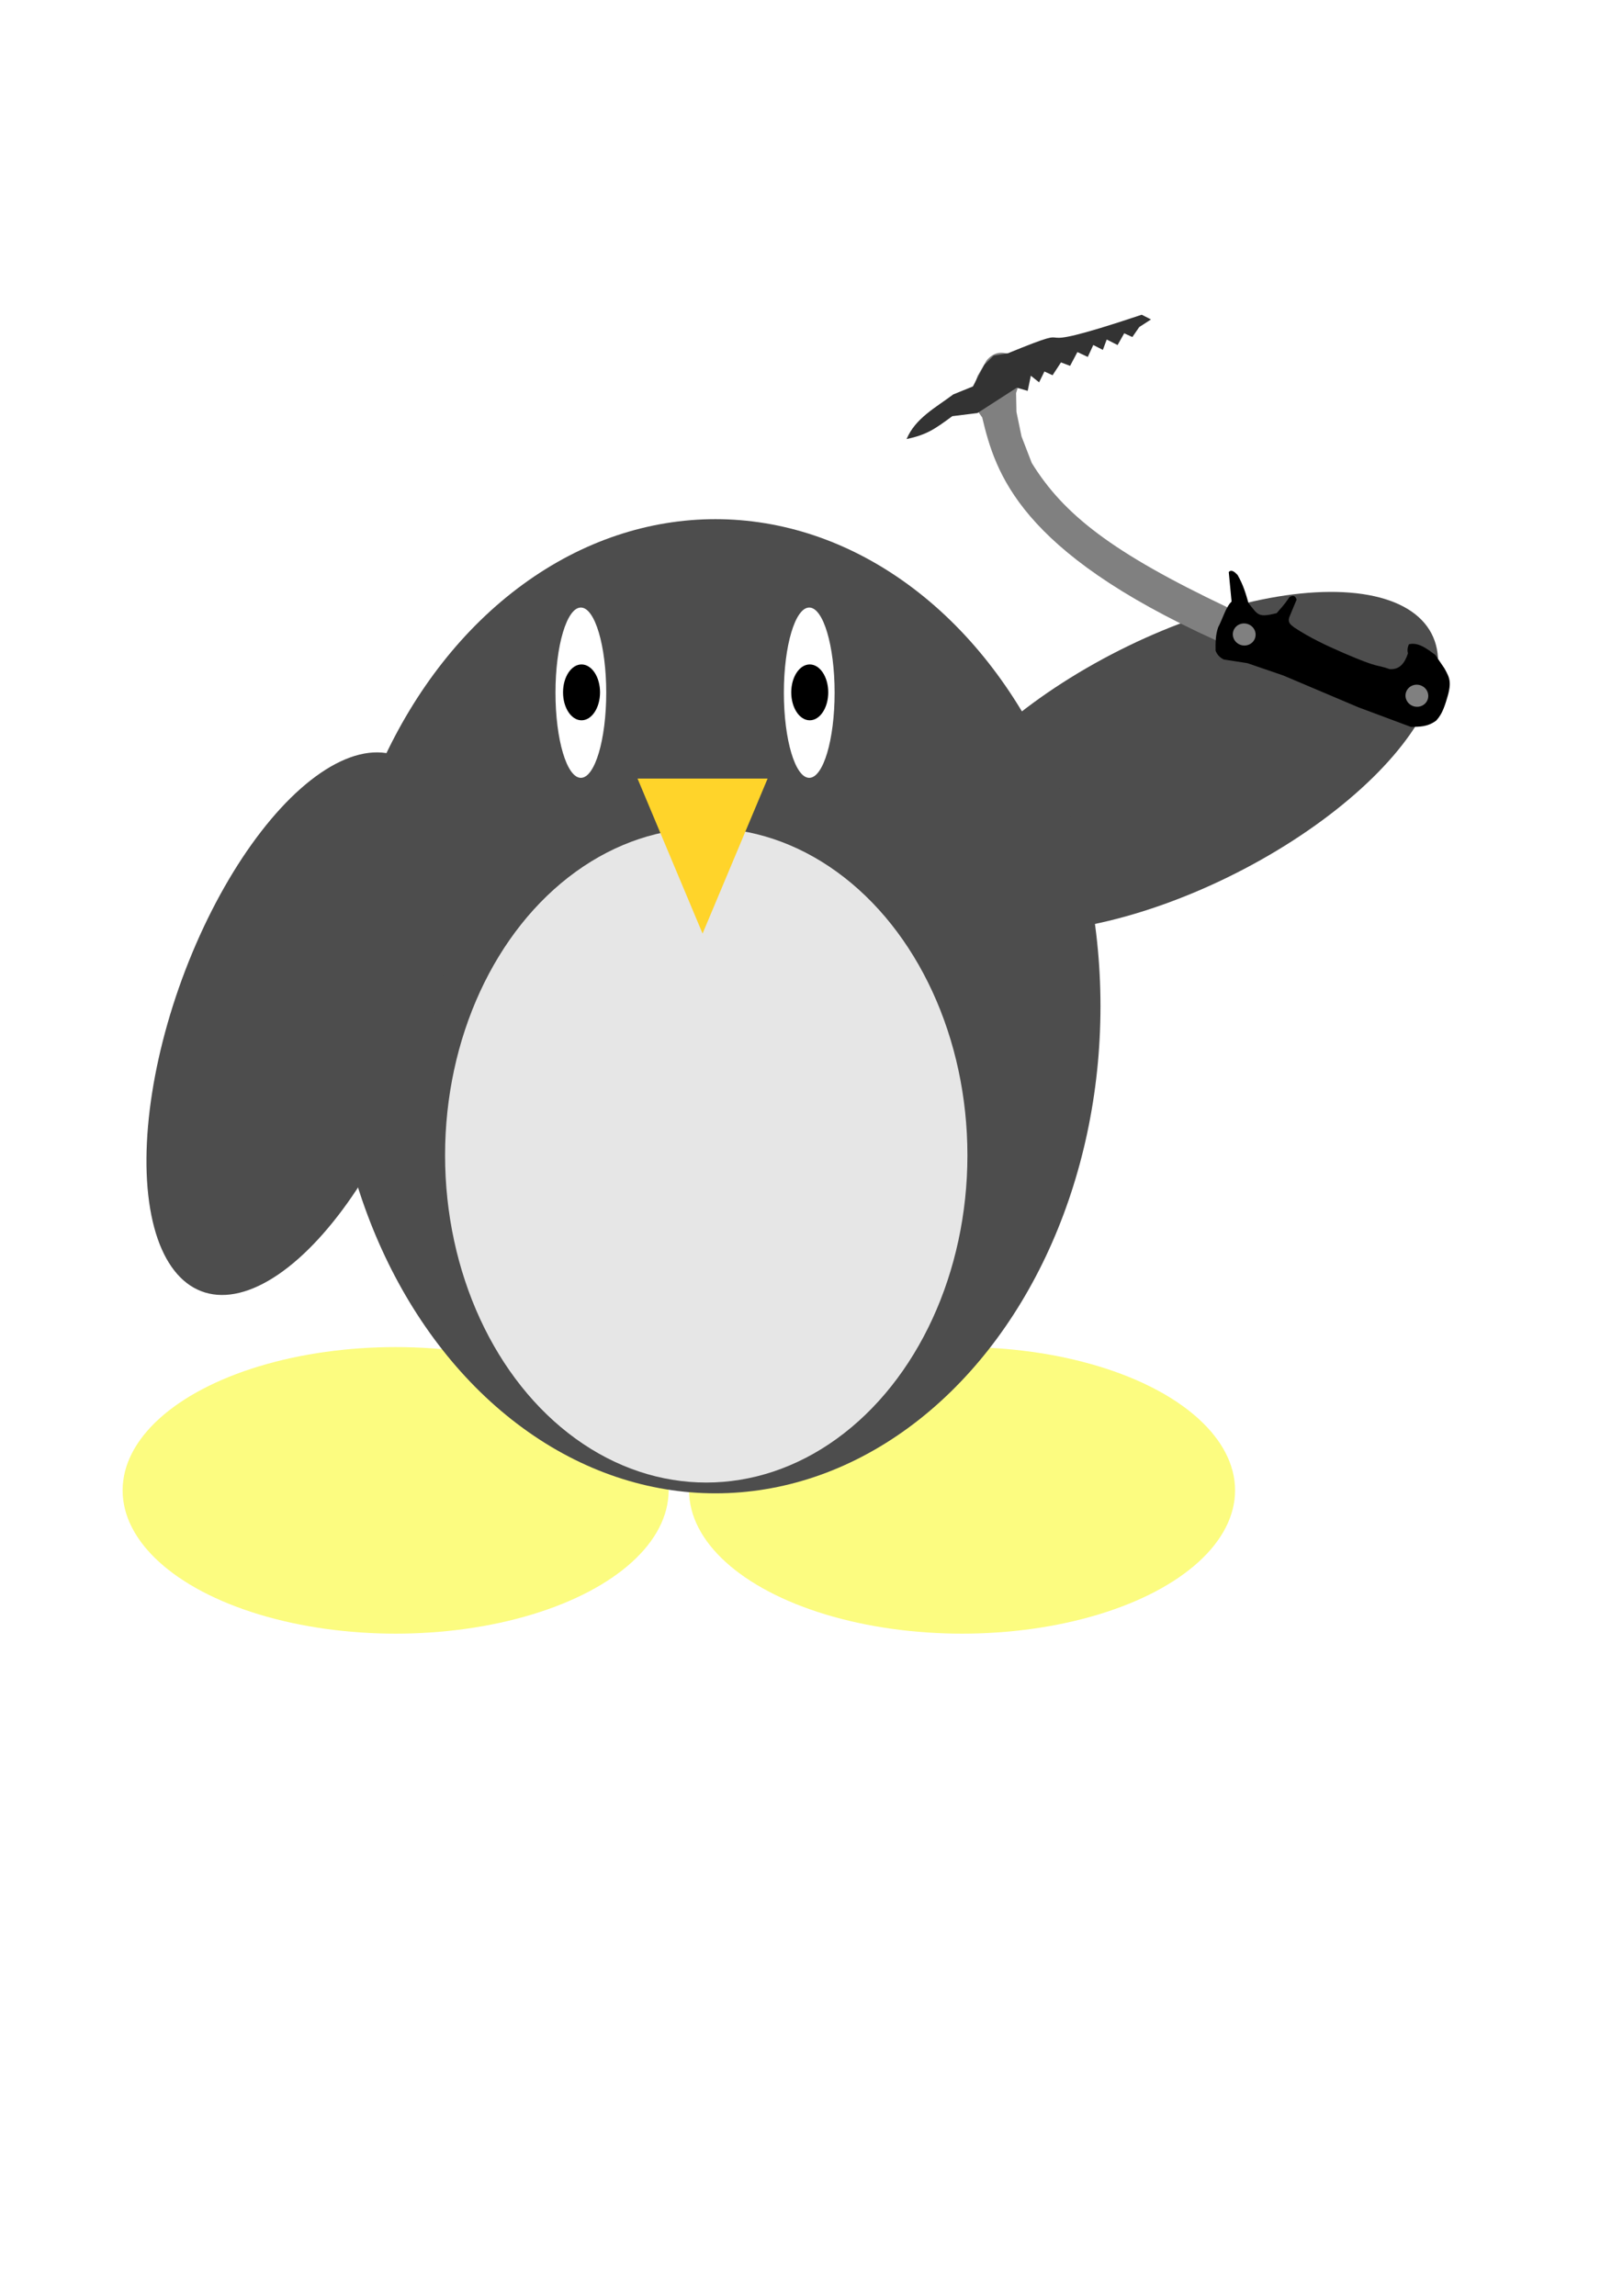 <?xml version="1.0" encoding="UTF-8" standalone="no"?>
<!-- Created with Inkscape (http://www.inkscape.org/) -->

<svg
   width="210mm"
   height="297mm"
   viewBox="0 0 210 297"
   version="1.1"
   id="svg1"
   inkscape:version="1.3.2 (091e20e, 2023-11-25, custom)"
   sodipodi:docname="Pinguino ataque 4.svg"
   xmlns:inkscape="http://www.inkscape.org/namespaces/inkscape"
   xmlns:sodipodi="http://sodipodi.sourceforge.net/DTD/sodipodi-0.dtd"
   xmlns="http://www.w3.org/2000/svg"
   xmlns:svg="http://www.w3.org/2000/svg">
  <sodipodi:namedview
     id="namedview1"
     pagecolor="#ffffff"
     bordercolor="#000000"
     borderopacity="0.25"
     inkscape:showpageshadow="2"
     inkscape:pageopacity="0.0"
     inkscape:pagecheckerboard="0"
     inkscape:deskcolor="#d1d1d1"
     inkscape:document-units="mm"
     inkscape:zoom="0.72426347"
     inkscape:cx="396.26464"
     inkscape:cy="561.25984"
     inkscape:window-width="1920"
     inkscape:window-height="1009"
     inkscape:window-x="-8"
     inkscape:window-y="-8"
     inkscape:window-maximized="1"
     inkscape:current-layer="layer1" />
  <defs
     id="defs1" />
  <g
     inkscape:label="Capa 1"
     inkscape:groupmode="layer"
     id="layer1">
    <ellipse
       style="display:inline;fill:#4d4d4d;fill-opacity:1;fill-rule:evenodd;stroke-width:0.445"
       id="path5"
       cx="-163.383"
       cy="-54.015"
       rx="16.636"
       ry="36.705"
       transform="matrix(-0.644,-0.765,-0.872,0.489,0,0)" />
    <ellipse
       style="display:inline;fill:#fcfc80;fill-opacity:1;fill-rule:evenodd;stroke-width:0.501"
       id="path6"
       cx="124.482"
       cy="192.803"
       rx="35.324"
       ry="18.535" />
    <ellipse
       style="display:inline;fill:#fcfc80;fill-opacity:1;fill-rule:evenodd;stroke-width:0.501"
       id="path6-2"
       cx="51.19"
       cy="192.803"
       rx="35.324"
       ry="18.535" />
    <ellipse
       style="display:inline;fill:#4d4d4d;fill-opacity:1;fill-rule:evenodd;stroke-width:0.441"
       id="path4"
       cx="92.569"
       cy="130.174"
       rx="49.822"
       ry="63.012" />
    <ellipse
       style="display:inline;fill:#4d4d4d;fill-opacity:1;fill-rule:evenodd;stroke-width:0.445"
       id="path5-9"
       cx="88.353"
       cy="90.733"
       rx="16.636"
       ry="36.705"
       transform="matrix(0.834,0.551,-0.385,0.923,0,0)" />
    <ellipse
       style="display:inline;fill:#e6e6e6;fill-opacity:1;fill-rule:evenodd;stroke-width:0.503"
       id="path7"
       cx="91.381"
       cy="149.452"
       rx="33.793"
       ry="42.339" />
    <ellipse
       style="display:inline;fill:#ffffff;fill-opacity:1;fill-rule:evenodd;stroke-width:0.441"
       id="path8"
       cx="104.708"
       cy="89.61"
       rx="3.283"
       ry="11.015" />
    <ellipse
       style="display:inline;fill:#ffffff;fill-opacity:1;fill-rule:evenodd;stroke-width:0.441"
       id="path8-4"
       cx="75.157"
       cy="89.61"
       rx="3.283"
       ry="11.015" />
    <ellipse
       style="display:inline;fill:#000000;fill-opacity:1;fill-rule:evenodd;stroke-width:0.605"
       id="path9"
       cx="75.245"
       cy="89.569"
       rx="2.394"
       ry="3.614" />
    <ellipse
       style="display:inline;fill:#000000;fill-opacity:1;fill-rule:evenodd;stroke-width:0.605"
       id="path9-0"
       cx="104.773"
       cy="89.569"
       rx="2.394"
       ry="3.614" />
    <path
       sodipodi:type="star"
       style="display:inline;fill:#ffd42a;fill-opacity:1;fill-rule:evenodd;stroke-width:0.269"
       id="path10"
       inkscape:flatsided="true"
       sodipodi:sides="3"
       sodipodi:cx="94.947495"
       sodipodi:cy="129.18472"
       sodipodi:r1="6.6416478"
       sodipodi:r2="3.3208237"
       sodipodi:arg1="1.5707963"
       sodipodi:arg2="2.6179939"
       inkscape:rounded="0"
       inkscape:randomized="0"
       d="m 94.947,135.826 -5.752,-9.962 11.504,0 z"
       inkscape:transform-center-x="1.3657353e-06"
       inkscape:transform-center-y="3.3417652"
       transform="matrix(1.463,0,0,2.013,-48.001,-152.642)" />
    <path
       style="display:inline;fill:#808080;fill-rule:evenodd;stroke-width:0.192"
       d="m 158.795,78.56 -0.862,2.205 -0.448,1.197 -0.144,0.884 C 131.836,71.272 128.803,61.201 127.089,54.007 l -0.935,-1.314 -0.316,-2.273 0.662,-1.812 1.166,-1.992 c 1.01,-1.166 2.06,-1.181 3.337,-0.632 l 1.294,0.987 -0.037,1.401 -0.791,2.475 0.049,2.429 0.655,3.174 1.328,3.444 c 4.11,6.648 10.345,11.567 25.296,18.667 z"
       id="path3"
       sodipodi:nodetypes="ccccccccccccccccc" />
    <path
       style="display:inline;fill:#000000;fill-rule:evenodd;stroke-width:0.192"
       d="m 186.892,86.457 c 0.732,1.321 1.007,1.841 0.211,4.305 -0.394,1.249 -0.72,1.84 -1.279,2.465 -1.153,0.844 -2.201,0.781 -3.261,0.812 l -6.829,-2.549 -9.676,-4.101 -4.658,-1.599 -3.053,-0.472 c -0.562,-0.274 -0.894,-0.673 -1.064,-1.16 -0.018,-1.049 0.005,-2.084 0.341,-3.02 0.586,-1.102 0.978,-2.605 1.73,-3.317 l -0.365,-3.817 c 0.306,-0.356 0.708,-0.084 1.139,0.374 0.749,1.304 1.059,2.403 1.409,3.627 1.272,1.611 1.266,1.897 3.653,1.319 0.539,-0.672 0.8,-0.819 1.647,-2.072 0.453,-0.291 0.77,-0.203 0.932,0.32 l -0.877,2.103 c -0.434,0.955 0.302,1.238 0.569,1.5 2.116,1.384 4.066,2.288 6.379,3.299 4.8,2.062 4,1.4 5.972,2.087 1.301,0.092 1.954,-0.792 2.365,-2.041 -0.094,-0.309 -0.09,-0.678 0.123,-1.173 1.266,-0.321 2.432,0.664 3.413,1.377 z"
       id="path1"
       sodipodi:nodetypes="ccccccccccccccccccccccccc" />
    <ellipse
       style="display:inline;fill:#808080;fill-rule:evenodd;stroke-width:0.192"
       id="path2"
       cx="3.037"
       cy="204.164"
       rx="1.428"
       ry="1.474"
       transform="matrix(0.468,-0.884,0.891,0.454,0,0)" />
    <ellipse
       style="display:inline;fill:#808080;fill-rule:evenodd;stroke-width:0.192"
       id="path2-2"
       cx="-0.044"
       cy="180.707"
       rx="1.428"
       ry="1.474"
       transform="matrix(0.468,-0.884,0.891,0.454,0,0)" />
    <path
       style="display:inline;fill:#333333;fill-rule:evenodd;stroke-width:0.192"
       d="m 126.473,53.435 -3.254,0.404 c -2.298,1.69 -3.281,2.392 -5.919,2.962 1.156,-2.716 3.745,-4.052 6.048,-5.78 l 2.536,-1.027 1.482,-2.8 1.206,-1.189 1.837,-0.301 c 11.254,-4.608 -0.255,0.892 17.319,-4.988 l 1.198,0.61 -1.515,0.98 -0.895,1.295 -1.054,-0.485 -0.858,1.521 -1.404,-0.715 -0.501,1.342 -1.239,-0.631 -0.712,1.543 -1.343,-0.632 -0.945,1.785 -1.179,-0.446 -1.089,1.661 -1.054,-0.485 -0.689,1.401 -1.069,-0.853 -0.407,1.956 -1.409,-0.408 z"
       id="path4-1"
       sodipodi:nodetypes="cccccccccccccccccccccccccccc" />
  </g>
</svg>
